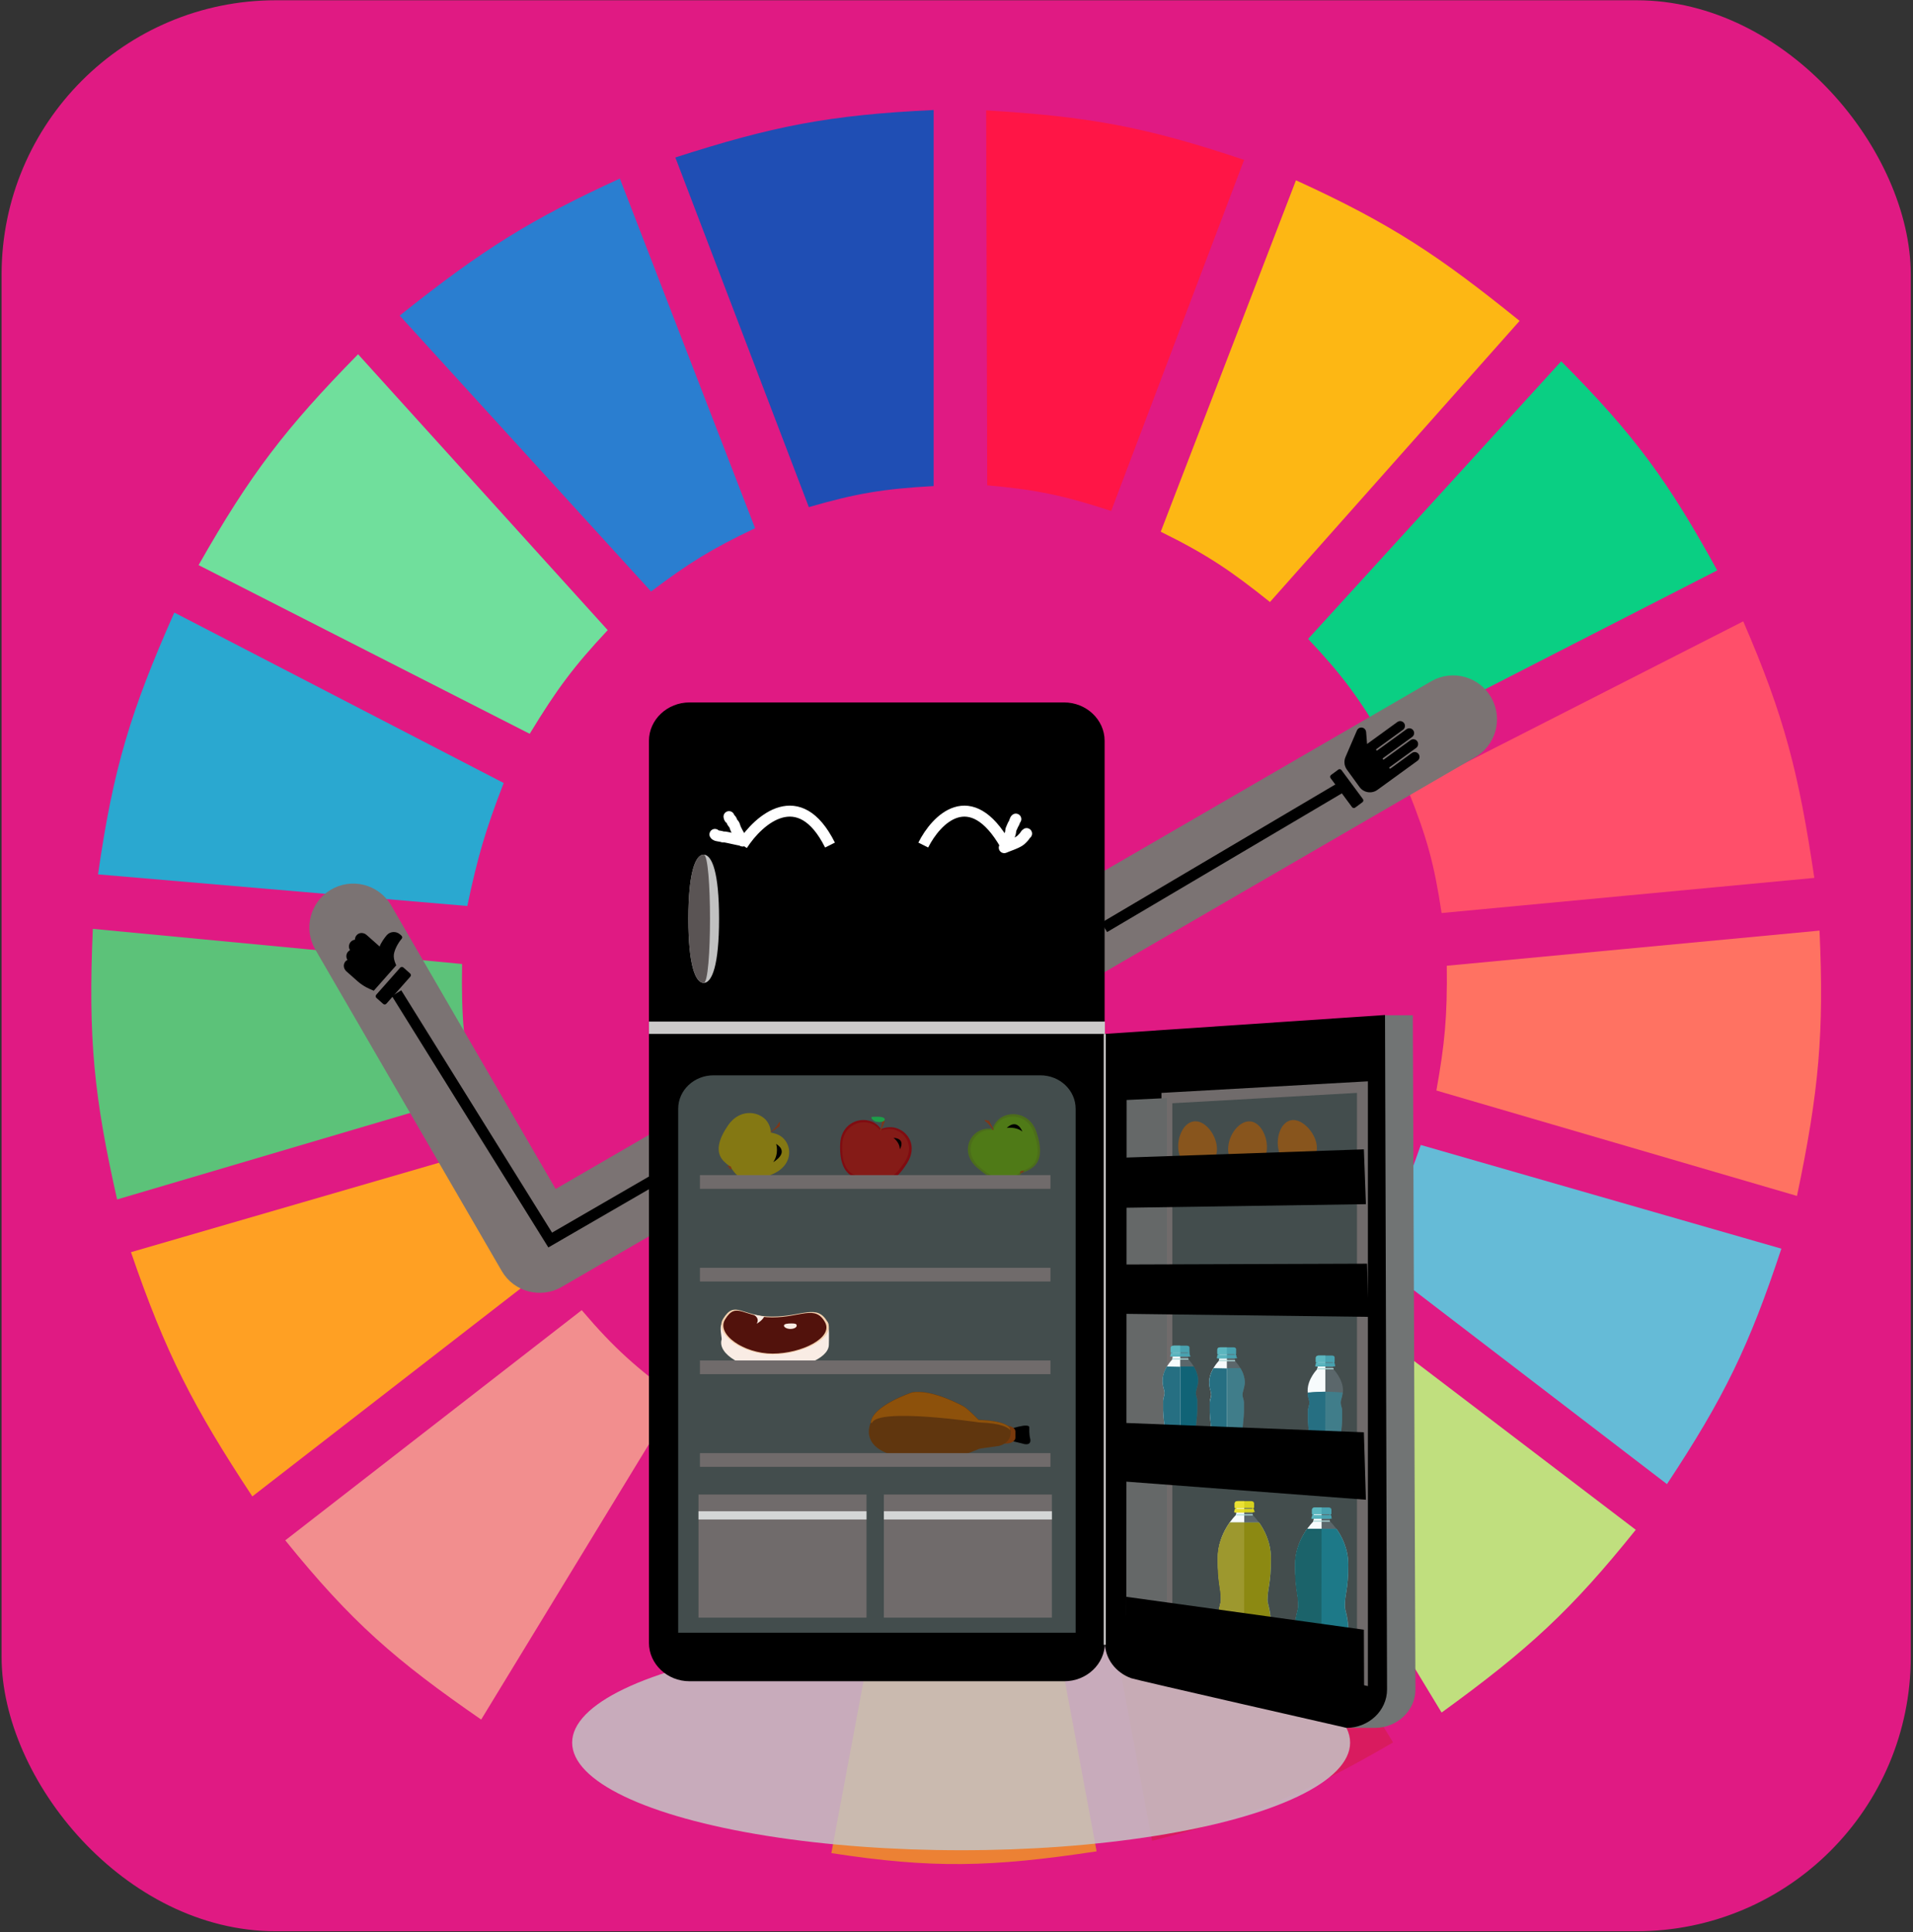 <svg width="687" height="694" viewBox="0 0 687 694" fill="none" xmlns="http://www.w3.org/2000/svg">
<rect x="0" y="0" width="687" height="694" fill="#333333" stroke="none"/>
<rect x="0.571" y="0.092" width="685.626" height="693.507" rx="98.51" fill="#E01A83"/>
<g clip-path="url(#clip0)">
<path d="M290.466 182.134L242.527 56.55C277.338 45.373 297.494 41.284 335.292 39.511V174.561C317.327 175.569 307.484 177.19 290.466 182.134Z" fill="#1F4EB4"/>
<path d="M354.523 174.299L354.155 39.642C390.606 41.849 410.867 45.351 446.784 57.423L399.05 183.509C381.921 177.925 372.158 175.864 354.523 174.299Z" fill="#FF1546"/>
<path d="M416.847 190.969L465.408 64.754C499.934 80.507 517.082 92.109 545.721 115.24L456.069 216.213C442.05 205.007 433.666 199.267 416.847 190.969Z" fill="#FDB714"/>
<path d="M469.769 229.465L560.665 129.755C587.33 156.496 599.235 173.138 616.697 204.853L497.162 266.067C487.93 250.572 482.057 242.461 469.769 229.465Z" fill="#0ACF83"/>
<path d="M505.879 284.369L626.037 223.154C640.926 257.545 646.01 277.883 651.563 315.291L517.708 327.913C515.083 310.452 512.491 300.927 505.879 284.369Z" fill="#FF4F6A"/>
<path d="M515.838 391.652C518.835 374.885 519.79 365.141 519.573 346.845L653.428 334.224C655.09 370.909 653.264 391.758 645.334 429.516L515.838 391.652Z" fill="#FF7262"/>
<path d="M491.557 450.973C500.334 436.557 504.466 427.888 510.234 411.215L639.731 448.449C628.144 483.472 619.152 501.989 598.64 533.013L491.557 450.973Z" fill="#65BBD7"/>
<path d="M587.435 549.421L479.729 467.381C467.895 480.876 460.784 487.752 447.354 498.935L517.706 615.053C548.861 592.474 564.307 578.237 587.435 549.421Z" fill="#C0DF7E"/>
<path d="M500.275 625.781L429.923 510.294C414.66 518.007 405.721 521.821 388.833 527.333L413.736 661.121C449.414 652.127 468.374 644.352 500.275 625.781Z" fill="#D91B5F"/>
<path d="M323.462 532.382C341.208 533.544 351.159 533.197 368.91 531.12L393.813 664.908C355.75 670.643 334.835 671.114 298.559 665.539L323.462 532.382Z" fill="#EC8134"/>
<path d="M190.229 628.305L259.958 512.187C275.767 520.456 285.357 523.975 303.539 528.595L278.636 662.383C240.992 653.341 221.407 646.193 190.229 628.305Z" fill="#E01A83"/>
<path d="M102.448 553.207L208.909 470.536C220.781 484.504 228.502 491.169 243.151 502.09L172.8 617.577C142.006 596.292 126.234 582.627 102.448 553.207Z" fill="#F28E8E"/>
<path d="M90.617 537.43C69.44 505.278 59.558 486.245 47.036 449.711L175.288 412.477C181.693 429.727 186.551 439.063 196.455 455.39L90.617 537.43Z" fill="#FFA023"/>
<path d="M42.055 430.779C33.816 394.256 31.584 373.07 33.339 333.593L165.948 346.214C165.609 365.765 166.653 375.928 170.306 392.914L42.055 430.779Z" fill="#5CC279"/>
<path d="M35.207 314.029L167.817 325.389C171.496 307.992 174.254 298.309 180.891 281.213L62.601 219.999C46.879 255.459 40.645 275.989 35.207 314.029Z" fill="#2AA8D0"/>
<path d="M71.317 202.96C89.853 170.326 102.481 153.819 128.595 127.231L218.246 226.31C206.115 239.276 199.996 247.448 190.23 263.543L71.317 202.96Z" fill="#70DF9C"/>
<path d="M233.811 212.426C247.261 202.288 255.354 197.213 271.166 189.707L222.605 64.123C191.005 78.637 173.655 89.263 143.537 113.347L233.811 212.426Z" fill="#2A7ED0"/>
<ellipse cx="345.162" cy="625.857" rx="139.691" ry="38.649" fill="#C4C4C4" fill-opacity="0.85"/>
</g>
<path d="M535.619 250.656C531.384 243.051 521.786 240.319 514.181 244.555C514.022 244.643 513.863 244.735 513.706 244.83L199.536 427.018L140.35 324.955C135.853 317.502 126.166 315.106 118.713 319.603C111.442 323.99 108.953 333.348 113.085 340.767L180.177 456.462C184.544 463.991 194.186 466.555 201.715 462.189L529.517 272.096C537.123 267.86 539.854 258.262 535.619 250.656Z" fill="#7B7373"/>
<path d="M396.795 590.028C396.795 597.61 390.241 603.813 382.231 603.813H247.618C239.608 603.813 233.054 597.61 233.054 590.028V266.062C233.054 258.48 239.608 252.276 247.618 252.276H382.127C390.137 252.276 396.691 258.48 396.691 266.062V590.028H396.795Z" fill="black"/>
<path d="M508.313 606.768C508.313 614.35 501.759 620.554 493.749 620.554H483.554C478.04 618.584 406.885 595.739 406.885 589.831L497.286 364.631H507.376L508.313 606.768Z" fill="#717474"/>
<path d="M498.119 606.768C498.119 614.351 491.565 620.554 483.555 620.554C483.555 620.554 407.822 603.322 406.261 602.731C400.748 600.762 396.795 595.74 396.795 589.832V371.327L497.391 364.533L498.119 606.768Z" fill="black"/>
<path d="M489.279 603.125L419.06 588.059V394.369L489.279 390.43V603.125Z" fill="#434D4D" stroke="#706B6B" stroke-width="3.921" stroke-miterlimit="10"/>
<path d="M404.495 580.183L419.059 588.06V394.37L404.599 395.06L404.495 580.183Z" fill="#656868"/>
<path d="M479.081 489.589C479.081 489.786 478.873 489.983 478.665 489.983H473.151C472.943 489.983 472.735 489.786 472.735 489.589V489.097C472.735 488.9 472.943 488.703 473.151 488.703H478.769C478.977 488.703 479.185 488.9 479.185 489.097V489.589H479.081Z" fill="#48A1AF"/>
<path d="M482.306 499.437C482.306 495.202 478.873 491.756 478.873 491.756C478.561 491.165 478.665 487.423 478.665 487.423H473.152C473.152 487.423 473.256 491.264 472.944 491.756C472.944 491.756 469.511 495.202 469.511 499.437C469.511 499.437 469.511 500.224 469.719 501.308C469.823 501.997 470.239 502.883 470.239 503.769C470.239 504.656 469.719 505.64 469.719 506.526C469.719 508.102 469.719 509.382 469.719 509.973C469.719 511.647 470.343 516.373 470.343 517.457C470.343 518.54 469.719 519.623 469.719 520.903C469.719 522.183 469.719 526.713 469.719 526.713C469.719 526.713 470.031 529.371 475.856 529.371C481.786 529.371 481.994 526.713 481.994 526.713C481.994 526.713 481.994 522.282 481.994 520.903C481.994 519.524 481.37 518.54 481.37 517.457C481.37 516.373 481.994 511.647 481.994 509.973C481.994 509.382 481.994 508.102 481.994 506.526C481.994 505.64 481.474 504.754 481.474 503.769C481.474 502.883 481.89 501.997 481.994 501.308C482.306 500.224 482.306 499.437 482.306 499.437Z" fill="#5B676B"/>
<path d="M475.961 487.423H473.256C473.256 487.423 473.36 491.264 473.048 491.756C473.048 491.756 469.615 495.202 469.615 499.437C469.615 499.437 469.615 500.224 469.823 501.308C469.927 501.997 470.343 502.883 470.343 503.769C470.343 504.656 469.823 505.64 469.823 506.526V509.973C469.823 511.647 470.447 516.373 470.447 517.457C470.447 518.54 469.823 519.623 469.823 520.903C469.823 522.183 469.823 526.713 469.823 526.713C469.823 526.713 470.135 529.371 475.961 529.371V487.423Z" fill="#F7FBFC"/>
<path d="M469.615 500.125C469.615 500.42 469.719 500.814 469.719 501.306C469.823 501.996 470.239 502.882 470.239 503.768C470.239 504.654 469.719 505.639 469.719 506.525C469.719 508.101 469.719 509.381 469.719 509.972C469.719 511.646 470.343 516.372 470.343 517.455C470.343 518.539 469.719 519.622 469.719 520.902C469.719 522.182 469.719 526.712 469.719 526.712C469.719 526.712 472.008 525.136 475.857 525.136C479.706 525.136 481.995 526.712 481.995 526.712C481.995 526.712 481.995 522.28 481.995 520.902C481.995 519.523 481.37 518.539 481.37 517.455C481.37 516.372 481.995 511.646 481.995 509.972C481.995 509.381 481.995 508.101 481.995 506.525C481.995 505.639 481.474 504.753 481.474 503.768C481.474 502.882 481.891 501.996 481.995 501.306C482.099 500.814 482.099 500.42 482.203 500.125C482.203 500.125 478.978 499.829 475.753 499.829C472.736 499.829 469.615 500.125 469.615 500.125Z" fill="#407D8A"/>
<path d="M479.394 490.378C479.394 490.575 479.186 490.772 478.978 490.772H472.944C472.736 490.772 472.528 490.575 472.528 490.378V489.886C472.528 489.689 472.736 489.492 472.944 489.492H478.978C479.186 489.492 479.394 489.689 479.394 489.886V490.378Z" fill="#48A1AF"/>
<path d="M475.961 490.674H472.944C472.736 490.674 472.528 490.477 472.528 490.28V489.787C472.528 489.59 472.736 489.394 472.944 489.394H475.961V490.674Z" fill="#5CB6BF"/>
<path d="M478.977 491.756C478.977 491.657 478.873 491.559 478.873 491.362H473.152C473.152 491.559 473.048 491.657 473.048 491.756H478.977Z" fill="#ABD6D6"/>
<path d="M475.96 491.362H473.047C473.047 491.559 472.943 491.657 472.943 491.756H475.96V491.362Z" fill="#BFE2E1"/>
<path d="M479.498 490.574C479.498 490.672 479.498 490.672 479.394 490.672H472.424C472.32 490.672 472.32 490.672 472.32 490.574V490.377C472.32 490.279 472.32 490.279 472.424 490.279H479.394C479.498 490.279 479.498 490.279 479.498 490.377V490.574Z" fill="#48A1AF"/>
<path d="M475.961 490.377H472.528C472.424 490.377 472.424 490.377 472.424 490.475V490.672C472.424 490.771 472.424 490.771 472.528 490.771H475.961V490.377Z" fill="#5CB6BF"/>
<path d="M478.252 486.833H473.675C472.426 486.833 472.53 487.719 472.53 487.719C472.53 487.719 472.53 488.9 472.53 489.097C472.53 489.196 472.53 489.294 472.739 489.294C472.947 489.294 478.98 489.294 479.084 489.294C479.292 489.294 479.292 489.196 479.292 489.097C479.292 488.999 479.292 487.719 479.292 487.719C479.292 487.719 479.5 486.833 478.252 486.833Z" fill="#48A1AF"/>
<path d="M475.963 486.833H473.675C472.426 486.833 472.53 487.719 472.53 487.719C472.53 487.719 472.53 488.9 472.53 489.097C472.53 489.196 472.53 489.294 472.739 489.294C472.843 489.294 474.403 489.294 475.963 489.294V486.833Z" fill="#5CB6BF"/>
<path d="M475.961 499.829C472.84 499.829 469.615 500.223 469.615 500.223C469.615 500.519 469.719 500.913 469.719 501.405C469.823 502.094 470.239 502.98 470.239 503.867C470.239 504.753 469.719 505.738 469.719 506.624V510.07C469.719 511.744 470.343 516.471 470.343 517.554C470.343 518.637 469.719 519.72 469.719 521C469.719 522.28 469.719 526.81 469.719 526.81C469.719 526.81 470.031 529.469 475.857 529.469L475.961 499.829Z" fill="#266F82"/>
<path d="M443.815 486.734C443.815 486.931 443.607 487.128 443.399 487.128H437.781C437.573 487.128 437.365 486.931 437.365 486.734V486.242C437.365 486.045 437.573 485.848 437.781 485.848H443.399C443.607 485.848 443.815 486.045 443.815 486.242V486.734Z" fill="#48A1AF"/>
<path d="M447.04 496.581C447.04 492.347 443.607 488.901 443.607 488.901C443.295 488.31 443.399 484.568 443.399 484.568H437.885C437.885 484.568 437.989 488.408 437.677 488.901C437.677 488.901 434.244 492.347 434.244 496.581C434.244 496.581 434.244 497.369 434.452 498.452C434.556 499.142 434.972 500.028 434.972 500.914C434.972 501.8 434.452 502.785 434.452 503.671C434.452 505.247 434.452 506.527 434.452 507.118C434.452 508.792 435.076 513.518 435.076 514.601C435.076 515.685 434.452 516.768 434.452 518.048C434.452 519.328 434.452 523.858 434.452 523.858C434.452 523.858 434.764 526.516 440.59 526.516C446.519 526.516 446.728 523.858 446.728 523.858C446.728 523.858 446.728 519.426 446.728 518.048C446.728 516.669 446.103 515.685 446.103 514.601C446.103 513.518 446.728 508.792 446.728 507.118C446.728 506.527 446.728 505.247 446.728 503.671C446.728 502.785 446.207 501.899 446.207 500.914C446.207 500.028 446.624 499.142 446.728 498.452C447.04 497.271 447.04 496.581 447.04 496.581Z" fill="#5B676B"/>
<path d="M447.04 496.581C447.04 494.611 446.311 492.74 445.479 491.362H435.805C434.972 492.74 434.244 494.513 434.244 496.581C434.244 496.581 434.244 497.368 434.452 498.452C434.556 499.141 434.972 500.027 434.972 500.913C434.972 501.8 434.452 502.784 434.452 503.671C434.452 505.246 434.452 506.526 434.452 507.117C434.452 508.791 435.076 513.518 435.076 514.601C435.076 515.684 434.452 516.767 434.452 518.047C434.452 519.327 434.452 523.857 434.452 523.857C434.452 523.857 434.764 526.516 440.59 526.516C446.519 526.516 446.728 523.857 446.728 523.857C446.728 523.857 446.728 519.426 446.728 518.047C446.728 516.669 446.103 515.684 446.103 514.601C446.103 513.518 446.728 508.791 446.728 507.117C446.728 506.526 446.728 505.246 446.728 503.671C446.728 502.784 446.207 501.898 446.207 500.913C446.207 500.027 446.624 499.141 446.728 498.452C447.04 497.27 447.04 496.581 447.04 496.581Z" fill="#407D8A"/>
<path d="M440.59 484.47H437.885C437.885 484.47 437.989 488.31 437.677 488.803C437.677 488.803 434.244 492.249 434.244 496.483C434.244 496.483 434.244 497.271 434.452 498.354C434.556 499.044 434.972 499.93 434.972 500.816C434.972 501.702 434.452 502.687 434.452 503.573V507.02C434.452 508.694 435.076 513.42 435.076 514.503C435.076 515.586 434.452 516.67 434.452 517.95C434.452 519.23 434.452 523.759 434.452 523.759C434.452 523.759 434.764 526.418 440.59 526.418V484.47Z" fill="#F7FBFC"/>
<path d="M444.023 487.423C444.023 487.62 443.815 487.816 443.607 487.816H437.573C437.365 487.816 437.157 487.62 437.157 487.423V486.93C437.157 486.733 437.365 486.536 437.573 486.536H443.607C443.815 486.536 444.023 486.733 444.023 486.93V487.423Z" fill="#48A1AF"/>
<path d="M440.59 487.816H437.573C437.365 487.816 437.157 487.62 437.157 487.423V486.93C437.157 486.733 437.365 486.536 437.573 486.536H440.59V487.816Z" fill="#5CB6BF"/>
<path d="M443.61 488.9C443.61 488.802 443.506 488.704 443.506 488.507H437.785C437.785 488.704 437.681 488.802 437.681 488.9H443.61Z" fill="#ABD6D6"/>
<path d="M440.593 488.408H437.785C437.785 488.605 437.681 488.704 437.681 488.802H440.697V488.408H440.593Z" fill="#BFE2E1"/>
<path d="M444.231 487.719C444.231 487.817 444.231 487.817 444.127 487.817H437.157C437.053 487.817 437.053 487.817 437.053 487.719V487.522C437.053 487.423 437.053 487.423 437.157 487.423H444.127C444.231 487.423 444.231 487.423 444.231 487.522V487.719Z" fill="#48A1AF"/>
<path d="M440.59 487.423H437.157C437.053 487.423 437.053 487.423 437.053 487.522V487.719C437.053 487.817 437.053 487.817 437.157 487.817H440.59V487.423Z" fill="#5CB6BF"/>
<path d="M442.881 483.879H438.304C437.055 483.879 437.159 484.766 437.159 484.766C437.159 484.766 437.159 485.947 437.159 486.144C437.159 486.243 437.159 486.341 437.367 486.341C437.575 486.341 443.609 486.341 443.713 486.341C443.921 486.341 443.921 486.243 443.921 486.144C443.921 486.046 443.921 484.766 443.921 484.766C443.921 484.766 444.129 483.879 442.881 483.879Z" fill="#48A1AF"/>
<path d="M440.592 483.879H438.304C437.055 483.879 437.159 484.766 437.159 484.766C437.159 484.766 437.159 485.947 437.159 486.144C437.159 486.243 437.159 486.341 437.367 486.341C437.471 486.341 439.032 486.341 440.592 486.341V483.879Z" fill="#5CB6BF"/>
<path d="M435.805 491.362C434.972 492.74 434.244 494.513 434.244 496.581C434.244 496.581 434.244 497.368 434.452 498.452C434.556 499.141 434.972 500.027 434.972 500.913C434.972 501.8 434.452 502.784 434.452 503.671V507.117C434.452 508.791 435.076 513.518 435.076 514.601C435.076 515.684 434.452 516.767 434.452 518.047C434.452 519.327 434.452 523.857 434.452 523.857C434.452 523.857 434.764 526.516 440.59 526.516V491.46L435.805 491.362Z" fill="#266F82"/>
<path d="M427.067 486.143C427.067 486.34 426.859 486.537 426.651 486.537H421.138C420.93 486.537 420.722 486.34 420.722 486.143V485.651C420.722 485.454 420.93 485.257 421.138 485.257H426.755C426.963 485.257 427.171 485.454 427.171 485.651V486.143H427.067Z" fill="#48A1AF"/>
<path d="M430.293 495.991C430.293 491.756 426.86 488.31 426.86 488.31C426.548 487.719 426.652 483.977 426.652 483.977H421.138C421.138 483.977 421.242 487.818 420.93 488.31C420.93 488.31 417.497 491.756 417.497 495.991C417.497 495.991 417.497 496.778 417.705 497.862C417.809 498.551 418.225 499.437 418.225 500.323C418.225 501.21 417.705 502.194 417.705 503.08C417.705 504.656 417.705 505.936 417.705 506.527C417.705 508.201 418.329 512.927 418.329 514.011C418.329 515.094 417.705 516.177 417.705 517.457C417.705 518.737 417.705 523.267 417.705 523.267C417.705 523.267 418.017 525.925 423.843 525.925C429.772 525.925 429.981 523.267 429.981 523.267C429.981 523.267 429.981 518.836 429.981 517.457C429.981 516.078 429.356 515.094 429.356 514.011C429.356 512.927 429.981 508.201 429.981 506.527C429.981 505.936 429.981 504.656 429.981 503.08C429.981 502.194 429.46 501.308 429.46 500.323C429.46 499.437 429.876 498.551 429.981 497.862C430.293 496.778 430.293 495.991 430.293 495.991Z" fill="#5B676B"/>
<path d="M430.293 495.99C430.293 494.021 429.564 492.15 428.732 490.771H419.057C418.225 492.15 417.497 493.922 417.497 495.99C417.497 495.99 417.497 496.778 417.705 497.861C417.809 498.55 418.225 499.436 418.225 500.323C418.225 501.209 417.705 502.193 417.705 503.08C417.705 504.655 417.705 505.935 417.705 506.526C417.705 508.2 418.329 512.927 418.329 514.01C418.329 515.093 417.705 516.176 417.705 517.456C417.705 518.736 417.705 523.266 417.705 523.266C417.705 523.266 418.017 525.925 423.843 525.925C429.772 525.925 429.981 523.266 429.981 523.266C429.981 523.266 429.981 518.835 429.981 517.456C429.981 516.078 429.356 515.093 429.356 514.01C429.356 512.927 429.981 508.2 429.981 506.526C429.981 505.935 429.981 504.655 429.981 503.08C429.981 502.193 429.46 501.307 429.46 500.323C429.46 499.436 429.876 498.55 429.981 497.861C430.293 496.778 430.293 495.99 430.293 495.99Z" fill="#106376"/>
<path d="M423.947 483.977H421.138C421.138 483.977 421.242 487.818 420.93 488.31C420.93 488.31 417.497 491.756 417.497 495.991C417.497 495.991 417.497 496.778 417.705 497.862C417.809 498.551 418.225 499.437 418.225 500.323C418.225 501.21 417.705 502.194 417.705 503.08V506.527C417.705 508.201 418.329 512.927 418.329 514.011C418.329 515.094 417.705 516.177 417.705 517.457C417.705 518.737 417.705 523.267 417.705 523.267C417.705 523.267 418.017 525.925 423.843 525.925V483.977H423.947Z" fill="#F7FBFC"/>
<path d="M427.276 486.832C427.276 487.029 427.068 487.226 426.86 487.226H420.826C420.618 487.226 420.41 487.029 420.41 486.832V486.34C420.41 486.143 420.618 485.946 420.826 485.946H426.86C427.068 485.946 427.276 486.143 427.276 486.34V486.832Z" fill="#48A1AF"/>
<path d="M423.843 487.226H420.826C420.618 487.226 420.41 487.029 420.41 486.832V486.34C420.41 486.143 420.618 485.946 420.826 485.946H423.843V487.226Z" fill="#5CB6BF"/>
<path d="M426.859 488.31C426.859 488.211 426.755 488.113 426.755 487.916H421.034C421.034 488.113 420.93 488.211 420.93 488.31H426.859Z" fill="#ABD6D6"/>
<path d="M423.947 487.916H421.034C421.034 488.113 420.93 488.211 420.93 488.31H423.947V487.916Z" fill="#BFE2E1"/>
<path d="M427.485 487.128C427.485 487.226 427.485 487.226 427.381 487.226H420.411C420.307 487.226 420.307 487.226 420.307 487.128V486.931C420.307 486.833 420.307 486.833 420.411 486.833H427.381C427.485 486.833 427.485 486.833 427.485 486.931V487.128Z" fill="#48A1AF"/>
<path d="M423.844 486.833H420.411C420.307 486.833 420.307 486.833 420.307 486.931V487.128C420.307 487.226 420.307 487.226 420.411 487.226H423.844V486.833Z" fill="#5CB6BF"/>
<path d="M426.13 483.287H421.553C420.304 483.287 420.408 484.173 420.408 484.173C420.408 484.173 420.408 485.354 420.408 485.551C420.408 485.65 420.408 485.748 420.616 485.748C420.825 485.748 426.858 485.748 426.962 485.748C427.17 485.748 427.17 485.65 427.17 485.551C427.17 485.453 427.17 484.173 427.17 484.173C427.17 484.173 427.378 483.287 426.13 483.287Z" fill="#48A1AF"/>
<path d="M423.841 483.287H421.553C420.304 483.287 420.408 484.173 420.408 484.173C420.408 484.173 420.408 485.354 420.408 485.551C420.408 485.65 420.408 485.748 420.616 485.748C420.72 485.748 422.281 485.748 423.841 485.748V483.287Z" fill="#5CB6BF"/>
<path d="M419.058 490.771C418.225 492.15 417.497 493.922 417.497 495.99C417.497 495.99 417.497 496.778 417.705 497.861C417.809 498.55 418.225 499.436 418.225 500.323C418.225 501.209 417.705 502.193 417.705 503.08V506.526C417.705 508.2 418.329 512.927 418.329 514.01C418.329 515.093 417.705 516.176 417.705 517.456C417.705 518.736 417.705 523.266 417.705 523.266C417.705 523.266 418.017 525.925 423.843 525.925V490.869L419.058 490.771Z" fill="#266F82"/>
<path d="M490.526 538.627L404.494 532.128V511.056L489.798 514.404L490.526 538.627Z" fill="black"/>
<path d="M491.566 472.949L404.494 471.865V454.141L490.942 453.845L491.566 472.949Z" fill="black"/>
<path d="M436.949 411.406C437.573 415.837 434.973 418.988 431.123 419.481C427.274 419.973 423.841 417.708 423.217 413.179C422.593 408.747 424.882 403.233 428.731 402.741C432.58 402.248 436.325 406.975 436.949 411.406Z" fill="#88551D"/>
<path d="M454.945 412.981C454.529 417.51 451.096 419.873 447.247 419.578C443.398 419.184 440.589 416.23 441.109 411.7C441.525 407.171 445.166 402.444 449.015 402.74C452.864 403.134 455.361 408.549 454.945 412.981Z" fill="#88551D"/>
<path d="M472.631 410.126C473.776 414.458 471.383 417.905 467.742 418.692C463.997 419.579 460.252 417.609 459.212 413.178C458.067 408.845 459.836 403.134 463.581 402.346C467.118 401.559 471.487 405.793 472.631 410.126Z" fill="#88551D"/>
<path d="M490.527 432.477L404.495 433.757V415.737L489.799 412.783L490.527 432.477Z" fill="black"/>
<path d="M477.835 544.339C477.835 544.536 477.627 544.733 477.419 544.733H471.697C471.489 544.733 471.281 544.536 471.281 544.339V543.847C471.281 543.65 471.489 543.453 471.697 543.453H477.419C477.627 543.453 477.835 543.65 477.835 543.847V544.339Z" fill="#48A1AF"/>
<path d="M484.177 561.867C484.177 552.414 477.727 546.506 477.727 546.506C477.415 545.915 477.519 542.075 477.519 542.075H471.901C471.901 542.075 472.006 546.014 471.693 546.506C471.693 546.506 465.244 552.611 465.244 561.867C465.244 571.124 466.388 572.305 466.388 576.736C466.388 578.41 465.14 580.281 465.14 585.992C465.14 588.06 465.14 602.732 465.14 602.732C465.14 602.732 465.972 606.868 474.71 606.868C483.449 606.868 484.281 602.732 484.281 602.732C484.281 602.732 484.281 588.06 484.281 585.992C484.281 580.478 483.033 578.41 483.033 576.736C482.929 572.207 484.177 571.32 484.177 561.867Z" fill="#5B676B"/>
<path d="M474.611 542.075H471.802C471.802 542.075 471.906 546.014 471.594 546.506C471.594 546.506 465.144 552.611 465.144 561.867C465.144 571.124 466.288 572.305 466.288 576.736C466.288 578.41 465.04 580.281 465.04 585.992C465.04 588.06 465.04 602.732 465.04 602.732C465.04 602.732 465.872 606.868 474.611 606.868V542.075Z" fill="#F7FBFC"/>
<path d="M478.148 545.028C478.148 545.224 477.94 545.421 477.732 545.421H471.594C471.386 545.421 471.178 545.224 471.178 545.028V544.535C471.178 544.338 471.386 544.141 471.594 544.141H477.732C477.94 544.141 478.148 544.338 478.148 544.535V545.028Z" fill="#48A1AF"/>
<path d="M474.611 545.421H471.594C471.386 545.421 471.178 545.224 471.178 545.028V544.535C471.178 544.338 471.386 544.141 471.594 544.141H474.611V545.421Z" fill="#5CB6BF"/>
<path d="M477.626 546.505C477.626 546.407 477.522 546.309 477.522 546.112H471.697C471.697 546.309 471.593 546.407 471.593 546.505H477.626Z" fill="#ABD6D6"/>
<path d="M474.61 546.112H471.697C471.697 546.309 471.593 546.407 471.593 546.505H474.61V546.112Z" fill="#BFE2E1"/>
<path d="M478.252 545.324C478.252 545.422 478.148 545.422 478.148 545.422H471.074C470.97 545.422 470.97 545.324 470.97 545.324V545.127C470.97 545.028 471.074 545.028 471.074 545.028H478.148C478.252 545.028 478.252 545.127 478.252 545.127V545.324Z" fill="#48A1AF"/>
<path d="M474.611 545.028H471.074C470.97 545.028 470.97 545.127 470.97 545.127V545.324C470.97 545.422 471.074 545.422 471.074 545.422H474.611V545.028Z" fill="#5CB6BF"/>
<path d="M477.002 541.384H472.32C471.072 541.384 471.176 542.27 471.176 542.27C471.176 542.27 471.176 543.551 471.176 543.649C471.176 543.748 471.176 543.846 471.384 543.846C471.488 543.846 477.73 543.846 477.938 543.846C478.146 543.846 478.146 543.748 478.146 543.649C478.146 543.551 478.146 542.27 478.146 542.27C478.146 542.27 478.25 541.384 477.002 541.384Z" fill="#48A1AF"/>
<path d="M474.609 541.384H472.32C471.072 541.384 471.176 542.27 471.176 542.27C471.176 542.27 471.176 543.551 471.176 543.649C471.176 543.748 471.176 543.846 471.384 543.846C471.488 543.846 473.048 543.846 474.609 543.846V541.384Z" fill="#5CB6BF"/>
<path d="M484.181 561.866C484.181 556.155 481.789 551.625 479.916 549.065H469.513C467.641 551.724 465.144 556.155 465.144 561.964C465.144 571.319 466.288 572.402 466.288 576.833C466.288 578.507 465.04 580.378 465.04 586.09C465.04 588.157 465.04 602.829 465.04 602.829C465.04 602.829 465.872 606.965 474.611 606.965C483.349 606.965 484.181 602.829 484.181 602.829C484.181 602.829 484.181 588.157 484.181 586.09C484.181 580.575 482.933 578.507 482.933 576.833C482.933 572.205 484.181 571.319 484.181 561.866Z" fill="#90C7D3"/>
<path d="M484.181 561.866C484.181 556.155 481.789 551.625 479.916 549.065H469.513C467.641 551.724 465.144 556.155 465.144 561.964C465.144 571.319 466.288 572.402 466.288 576.833C466.288 578.507 465.04 580.378 465.04 586.09C465.04 588.157 465.04 602.829 465.04 602.829C465.04 602.829 469.721 600.959 474.611 600.959C479.5 600.959 484.181 602.829 484.181 602.829C484.181 602.829 484.181 588.157 484.181 586.09C484.181 580.575 482.933 578.507 482.933 576.833C482.933 572.205 484.181 571.319 484.181 561.866Z" fill="#1D7988"/>
<path d="M474.61 549.065H469.409C467.536 551.724 465.04 556.155 465.04 561.964C465.04 571.319 466.184 572.402 466.184 576.833C466.184 578.507 464.936 580.378 464.936 586.09C464.936 588.157 464.936 602.829 464.936 602.829C464.936 602.829 465.768 606.965 474.506 606.965L474.61 549.065Z" fill="#1B636A"/>
<path d="M450.16 541.976C450.16 542.173 449.952 542.37 449.744 542.37H444.023C443.814 542.37 443.606 542.173 443.606 541.976V541.484C443.606 541.287 443.814 541.09 444.023 541.09H449.744C449.952 541.09 450.16 541.287 450.16 541.484V541.976Z" fill="#C6BD20"/>
<path d="M456.402 559.601C456.402 550.148 449.953 544.239 449.953 544.239C449.641 543.649 449.745 539.808 449.745 539.808H444.127C444.127 539.808 444.231 543.747 443.919 544.239C443.919 544.239 437.469 550.345 437.469 559.601C437.469 568.857 438.614 570.039 438.614 574.47C438.614 576.144 437.365 578.015 437.365 583.726C437.365 585.794 437.365 600.466 437.365 600.466C437.365 600.466 438.197 604.601 446.936 604.601C455.674 604.601 456.506 600.466 456.506 600.466C456.506 600.466 456.506 585.794 456.506 583.726C456.506 578.212 455.258 576.144 455.258 574.47C455.258 569.94 456.402 569.054 456.402 559.601Z" fill="#5B676B"/>
<path d="M446.835 539.71H444.026C444.026 539.71 444.131 543.649 443.818 544.141C443.818 544.141 437.369 550.246 437.369 559.503C437.369 568.759 438.513 569.94 438.513 574.372C438.513 576.046 437.265 577.917 437.265 583.628C437.265 585.696 437.265 600.368 437.265 600.368C437.265 600.368 438.097 604.503 446.835 604.503V539.71Z" fill="#F7FBFC"/>
<path d="M450.372 542.763C450.372 542.96 450.164 543.157 449.956 543.157H443.818C443.61 543.157 443.402 542.96 443.402 542.763V542.271C443.402 542.074 443.61 541.877 443.818 541.877H449.956C450.164 541.877 450.372 542.074 450.372 542.271V542.763Z" fill="#D6D11E"/>
<path d="M446.835 543.157H443.818C443.61 543.157 443.402 542.96 443.402 542.763V542.271C443.402 542.074 443.61 541.877 443.818 541.877H446.835V543.157Z" fill="#EAE134"/>
<path d="M449.956 544.239C449.956 544.14 449.852 544.042 449.852 543.845H444.026C444.026 544.042 443.922 544.14 443.922 544.239H449.956Z" fill="#ABD6D6"/>
<path d="M446.831 543.747H443.918C443.918 543.944 443.814 544.042 443.814 544.141H446.831V543.747Z" fill="#BFE2E1"/>
<path d="M450.577 542.959C450.577 543.057 450.473 543.057 450.473 543.057H443.399C443.295 543.057 443.295 542.959 443.295 542.959V542.762C443.295 542.664 443.399 542.664 443.399 542.664H450.473C450.577 542.664 450.577 542.762 450.577 542.762V542.959Z" fill="#D6D11E"/>
<path d="M446.835 542.764H443.298C443.194 542.764 443.194 542.862 443.194 542.862V543.059C443.194 543.158 443.298 543.158 443.298 543.158H446.835V542.764Z" fill="#EAE134"/>
<path d="M449.226 539.12H444.545C443.297 539.12 443.401 540.006 443.401 540.006C443.401 540.006 443.401 541.286 443.401 541.384C443.401 541.483 443.401 541.581 443.609 541.581C443.713 541.581 449.954 541.581 450.162 541.581C450.37 541.581 450.37 541.483 450.37 541.384C450.37 541.286 450.37 540.006 450.37 540.006C450.37 540.006 450.474 539.12 449.226 539.12Z" fill="#D6D11E"/>
<path d="M446.833 539.12H444.545C443.297 539.12 443.401 540.006 443.401 540.006C443.401 540.006 443.401 541.286 443.401 541.384C443.401 541.483 443.401 541.581 443.609 541.581C443.713 541.581 445.273 541.581 446.833 541.581V539.12Z" fill="#EAE134"/>
<path d="M456.406 559.601C456.406 553.89 454.013 549.361 452.141 546.8H441.738C439.865 549.459 437.369 553.89 437.369 559.7C437.369 569.054 438.513 570.138 438.513 574.569C438.513 576.243 437.265 578.114 437.265 583.825C437.265 585.893 437.265 600.565 437.265 600.565C437.265 600.565 438.097 604.701 446.835 604.701C455.574 604.701 456.406 600.565 456.406 600.565C456.406 600.565 456.406 585.893 456.406 583.825C456.406 578.311 455.158 576.243 455.158 574.569C455.262 569.941 456.406 569.054 456.406 559.601Z" fill="#90C7D3"/>
<path d="M456.406 559.601C456.406 553.89 454.013 549.361 452.141 546.8H441.738C439.865 549.459 437.369 553.89 437.369 559.7C437.369 569.054 438.513 570.138 438.513 574.569C438.513 576.243 437.265 578.114 437.265 583.825C437.265 585.893 437.265 600.565 437.265 600.565C437.265 600.565 441.946 598.694 446.835 598.694C451.725 598.694 456.406 600.565 456.406 600.565C456.406 600.565 456.406 585.893 456.406 583.825C456.406 578.311 455.158 576.243 455.158 574.569C455.262 569.941 456.406 569.054 456.406 559.601Z" fill="#8C8912"/>
<path d="M446.832 546.8H441.63C439.758 549.459 437.261 553.89 437.261 559.7C437.261 569.054 438.406 570.138 438.406 574.569C438.406 576.243 437.157 578.114 437.157 583.825C437.157 585.893 437.157 600.565 437.157 600.565C437.157 600.565 437.989 604.701 446.728 604.701L446.832 546.8Z" fill="#9D982E"/>
<path d="M489.903 614.154L404.495 596.824V573.486L489.799 585.303L489.903 614.154Z" fill="black"/>
<path d="M386.286 586.384H243.559V398.208C243.559 391.512 249.28 386.195 256.25 386.195H373.594C380.668 386.195 386.286 391.611 386.286 398.208V586.384Z" fill="#434D4D"/>
<path d="M396.795 366.896H233.054V371.327H396.795V366.896Z" fill="#CCCACA"/>
<path d="M397.107 371.326H396.379V590.717H397.107V371.326Z" fill="#CCCACA"/>
<path d="M258.23 329.97C258.23 346.513 255.733 353.012 252.717 353.012C249.7 353.012 247.203 346.513 247.203 329.97C247.203 313.427 249.7 306.928 252.717 306.928C255.733 307.026 258.23 313.427 258.23 329.97Z" fill="#C1C1C1"/>
<path d="M252.717 353.012C249.7 353.012 247.203 346.513 247.203 329.97C247.203 313.427 249.7 306.928 252.717 306.928C255.733 307.026 255.733 353.012 252.717 353.012Z" fill="#5A5454"/>
<path d="M359.659 401.262C358.202 402.149 357.058 403.626 356.434 405.398C354.561 405.201 352.689 405.497 351.233 406.383C347.279 408.746 345.615 414.851 351.024 419.479C355.914 423.714 360.491 425.683 364.444 423.32C365.589 422.63 366.837 421.646 367.045 421.055C367.773 421.055 369.125 420.464 370.166 419.775C374.119 417.412 374.223 412.587 372.246 406.678C370.166 400.081 363.612 398.899 359.659 401.262Z" fill="#4C6D1B"/>
<path d="M357.164 406.973C357.164 406.973 355.915 404.216 354.147 402.936C352.378 401.656 355.187 402.542 355.187 402.542L357.476 406.776L357.164 406.973Z" fill="#7D3719"/>
<path d="M366.215 420.759L366.527 421.645L366.839 421.054L367.463 421.251L367.359 420.759L367.983 420.562L366.839 420.069L366.215 420.759Z" fill="#7D3719"/>
<path d="M359.761 402.05C358.305 402.936 357.369 404.314 356.744 405.89C354.976 405.693 353.311 405.988 351.959 406.875C348.214 409.139 346.758 414.752 351.751 419.085C356.224 423.024 360.593 424.895 364.234 422.63C365.275 422.039 366.419 421.054 366.627 420.562C367.355 420.562 368.604 419.971 369.54 419.38C373.285 417.115 373.285 412.684 371.412 407.17C369.54 400.966 363.506 399.883 359.761 402.05Z" fill="#4F7A17"/>
<path d="M361.531 405.103C361.531 405.103 364.756 404.512 367.149 406.383C367.149 406.383 365.38 401.459 361.531 405.103Z" fill="black"/>
<path d="M321.687 405.101C320.022 404.609 318.15 404.806 316.381 405.495C315.341 404.018 313.885 402.935 312.22 402.541C307.747 401.261 301.922 404.116 301.713 411.009C301.505 417.213 303.066 421.743 307.539 423.023C308.787 423.417 310.452 423.613 311.076 423.416C311.596 423.909 312.949 424.5 314.197 424.795C318.67 426.075 322.519 423.023 325.848 417.607C329.489 411.699 326.264 406.381 321.687 405.101Z" fill="#800C11"/>
<path d="M315.547 407.073C315.547 407.073 316.899 404.414 316.795 402.346C316.691 400.278 317.731 402.838 317.731 402.838L315.859 407.27L315.547 407.073Z" fill="#7D3719"/>
<path d="M310.657 422.434L310.137 423.222L310.865 423.123L311.073 423.616L311.489 423.32L311.905 423.616L311.593 422.434H310.657Z" fill="#7D3719"/>
<path d="M321.166 405.693C319.606 405.3 317.837 405.398 316.173 406.087C315.133 404.709 313.78 403.724 312.22 403.33C308.059 402.149 302.649 404.807 302.441 411.208C302.233 417.017 303.689 421.153 307.851 422.335C308.995 422.63 310.555 422.827 311.076 422.63C311.492 423.123 312.844 423.615 313.988 423.91C318.149 425.092 321.686 422.236 324.911 417.313C328.448 411.799 325.327 406.875 321.166 405.693Z" fill="#851B17"/>
<path d="M320.854 408.648C320.854 408.648 323.143 410.224 323.143 412.784C323.143 412.784 325.536 408.944 320.854 408.648Z" fill="black"/>
<path d="M312.946 401.163C312.842 401.754 313.779 402.837 315.131 402.935C316.483 403.132 317.628 402.738 317.732 402.148C317.94 400.572 312.946 401.163 312.946 401.163Z" fill="#1D9E49"/>
<path d="M275.602 407.269C275.602 407.269 278.41 405.595 279.451 403.625C280.491 401.754 279.971 404.512 279.971 404.512L275.706 407.466L275.602 407.269Z" fill="#7D3719"/>
<path d="M262.081 418.493L261.145 418.887L261.873 419.183L261.769 419.774L262.289 419.675L262.601 420.167L263.017 418.986L262.081 418.493Z" fill="#7D3719"/>
<path d="M281.532 409.041C280.387 407.761 278.723 407.072 276.85 406.777C276.746 405.004 276.122 403.429 274.978 402.148C271.857 398.899 265.511 398.407 261.558 404.019C258.021 409.14 256.773 413.669 259.79 416.919C260.622 417.805 261.87 418.79 262.494 418.987C262.598 419.676 263.431 420.759 264.263 421.645C267.384 424.895 272.169 424.206 277.995 421.449C284.34 418.396 284.548 412.291 281.532 409.041Z" fill="#847813"/>
<path d="M278.724 410.813C278.724 410.813 279.868 414.161 277.684 417.41C277.684 417.312 283.821 414.062 278.724 410.813Z" fill="black"/>
<path d="M377.237 422.04H251.362V426.963H377.237V422.04Z" fill="#706B6B"/>
<path d="M377.237 455.323H251.362V460.246H377.237V455.323Z" fill="#706B6B"/>
<path d="M297.658 483.091C297.449 488.113 286.943 491.953 277.372 491.953C267.177 491.953 257.503 486.341 259.167 481.023C259.271 480.629 258.231 476.001 259.271 475.607C262.288 474.426 269.05 479.152 277.164 479.152C285.902 479.152 293.496 472.456 297.137 474.721C297.97 475.312 297.658 482.402 297.658 483.091Z" fill="#F9ECE4"/>
<path d="M297.138 474.721C300.363 480.432 288.295 486.439 277.477 486.439C266.658 486.439 256.255 479.152 259.688 473.637C263.953 466.745 266.345 472.85 277.268 472.85C288.191 472.85 293.393 468.123 297.138 474.721Z" fill="#F5D1AF"/>
<path d="M296.305 474.917C299.321 480.431 287.878 486.142 277.475 486.142C267.073 486.142 257.086 479.151 260.415 473.834C264.472 467.236 266.864 473.144 277.267 473.144C287.67 473.144 292.768 468.516 296.305 474.917Z" fill="#52120C"/>
<path d="M270.606 472.16C270.606 472.16 272.999 473.243 271.751 475.41C271.751 475.41 273.727 474.327 274.456 472.849L270.606 472.16Z" fill="#F9ECE4"/>
<path d="M286.109 476.099C286.109 476.788 285.068 477.28 283.82 477.28C282.572 477.28 281.531 476.689 281.531 476.099C281.531 475.409 282.988 475.311 284.236 475.311C285.484 475.311 286.109 475.409 286.109 476.099Z" fill="#F9ECE4"/>
<path d="M377.237 488.605H251.362V493.528H377.237V488.605Z" fill="#706B6B"/>
<path d="M361.634 513.617C361.634 513.617 370.06 510.564 369.644 512.829C369.644 512.829 369.54 515.094 369.956 516.67C369.956 516.67 370.684 519.131 367.875 518.639C367.875 518.639 361.738 516.965 360.281 517.162L361.634 513.617Z" fill="black"/>
<path d="M361.32 518.442C359.448 518.442 357.991 517.555 357.991 516.374V514.109C357.991 512.927 359.448 512.041 361.32 512.041C363.193 512.041 364.649 512.927 364.649 514.109V516.374C364.649 517.555 363.089 518.442 361.32 518.442Z" fill="#78390C"/>
<path d="M351.438 509.874C351.438 509.874 347.901 506.231 346.237 505.148C346.237 505.148 334.793 498.649 327.511 500.027C327.511 500.027 313.259 504.754 312.739 510.859C312.739 510.859 305.041 526.023 340.099 523.758C344.988 523.463 349.982 520.903 351.75 520.312C351.75 520.312 356.951 519.524 358.616 519.327C358.616 519.327 363.817 518.441 362.881 513.124C362.777 513.321 362.985 510.366 351.438 509.874Z" fill="#60360E"/>
<path d="M351.645 510.859C359.759 511.154 362.048 512.729 362.776 513.616C362.776 513.517 362.776 513.419 362.776 513.32C362.776 513.32 362.88 510.366 351.437 509.972C351.437 509.972 347.9 506.329 346.236 505.246C346.236 505.246 334.792 498.747 327.51 500.125C327.51 500.125 313.258 504.852 312.738 510.957C312.738 510.957 312.946 510.957 313.154 511.055C315.235 505.443 351.645 510.859 351.645 510.859Z" fill="#8D510B"/>
<path d="M377.238 521.888H251.363V526.812H377.238V521.888Z" fill="#706B6B"/>
<path d="M311.18 536.757H250.844V580.97H311.18V536.757Z" fill="#706B6B"/>
<path d="M311.179 542.764H250.843V545.718H311.179V542.764Z" fill="#D4D6D6"/>
<path d="M377.758 536.757H317.422V580.97H377.758V536.757Z" fill="#706B6B"/>
<path d="M377.758 542.764H317.422V545.718H377.758V542.764Z" fill="#D4D6D6"/>
<path d="M509.453 270.809C508.894 270.038 507.815 269.867 507.046 270.427L499.373 275.998C499.244 276.091 499.065 276.063 498.971 275.934C498.877 275.805 498.906 275.626 499.035 275.532L508.569 268.611C509.339 268.052 509.511 266.973 508.951 266.204C508.391 265.434 507.313 265.262 506.543 265.822L497.011 272.743C496.882 272.836 496.702 272.808 496.609 272.679C496.515 272.55 496.544 272.371 496.673 272.277L507.135 264.681C507.906 264.121 508.077 263.043 507.517 262.273C506.958 261.504 505.88 261.332 505.11 261.891L494.647 269.487C494.518 269.581 494.339 269.553 494.245 269.424C494.152 269.295 494.18 269.115 494.309 269.022L503.842 262.101C504.613 261.541 504.784 260.463 504.224 259.693C503.664 258.924 502.586 258.751 501.817 259.311L490.942 267.206L490.605 262.882C490.586 262.582 490.476 262.275 490.281 262.006C489.72 261.233 488.645 261.063 487.873 261.623C487.604 261.819 487.398 262.083 487.285 262.377L487.288 262.373L483.193 271.891C482.553 273.38 482.744 275.097 483.696 276.409L488.236 282.663C489.728 284.717 492.603 285.174 494.657 283.682L509.072 273.217C509.842 272.657 510.013 271.579 509.453 270.809Z" fill="black"/>
<g clip-path="url(#clip1)">
<path d="M144.856 347.472L147.283 349.62C147.618 349.916 147.649 350.428 147.352 350.764L138.757 360.479C138.46 360.814 137.948 360.846 137.613 360.549L135.186 358.401C134.851 358.105 134.819 357.593 135.116 357.257L143.712 347.542C144.008 347.207 144.52 347.175 144.856 347.472Z" fill="black"/>
</g>
<path d="M478.01 278.328L480.615 276.4C480.975 276.134 481.482 276.21 481.748 276.569L489.454 286.983C489.72 287.342 489.644 287.85 489.285 288.116L486.68 290.044C486.32 290.31 485.813 290.234 485.547 289.875L477.84 279.461C477.574 279.102 477.65 278.594 478.01 278.328Z" fill="black"/>
<path d="M128.274 335.67C129.215 334.823 130.685 334.934 131.632 335.772L136.363 339.958C136.598 338.881 138.185 336.653 138.931 335.829C140.166 334.465 142.283 334.37 143.66 335.589L144.16 336.032C144.496 336.328 144.527 336.84 144.23 337.176C142.988 338.58 141.292 341.598 141.41 343.54C141.49 344.848 141.86 345.624 142.293 346.701L134.232 355.812C132.691 355.156 130.664 354.401 128.361 352.363L124.391 348.85C123.083 347.693 123.137 345.58 124.777 344.748C124.191 343.854 124.248 342.642 124.99 341.803C125.2 341.566 125.446 341.38 125.712 341.245C124.725 339.739 125.668 337.708 127.465 337.497C127.461 336.833 127.727 336.163 128.274 335.67Z" fill="black"/>
<path d="M142.425 356.696L197.59 445.355L235.024 423.683M396.579 333.054L483.268 281.829" stroke="black" stroke-width="3.94"/>
<path d="M266.547 303.5C272.457 294.306 287.037 281.434 298.07 303.5" stroke="white" stroke-width="3.94"/>
<path d="M331.563 303.5C336.161 294.306 348.507 281.434 361.116 303.5" stroke="white" stroke-width="3.94"/>
<path d="M361.239 303.094C361.586 301.669 362.47 300.605 362.841 299.229C363.007 298.614 362.927 298.004 363.246 297.437C363.489 297.005 363.716 296.246 363.997 295.885C364.272 295.531 364.515 294.321 364.807 294.175" stroke="white" stroke-width="3.94" stroke-linecap="round" stroke-linejoin="round"/>
<path d="M360.646 304.432C362.531 303.616 364.464 303.092 366.113 302.053C366.741 301.658 367.203 301.079 367.715 300.567C368.039 300.243 368.283 299.573 368.673 299.378" stroke="white" stroke-width="3.94" stroke-linecap="round" stroke-linejoin="round"/>
<path d="M266.704 302.054C265.668 300.305 264.361 298.46 263.814 296.505C263.653 295.932 262.939 295.483 262.839 294.92C262.793 294.659 262.452 294.167 262.212 294.061C261.888 293.918 261.911 293.62 261.799 293.285" stroke="white" stroke-width="3.94" stroke-linecap="round" stroke-linejoin="round"/>
<path d="M266.854 301.906C264.657 301.581 262.529 300.98 260.346 300.601C260.007 300.542 259.59 300.647 259.273 300.502C258.656 300.22 257.05 300.284 256.746 299.676" stroke="white" stroke-width="3.94" stroke-linecap="round" stroke-linejoin="round"/>
<defs>
<clipPath id="clip0">
<rect width="622.58" height="646.222" fill="white" transform="translate(32.095 23.734)"/>
</clipPath>
<clipPath id="clip1">
<rect width="27.602" height="27.619" fill="white" transform="matrix(-0.749 -0.663 -0.663 0.749 157.756 341.493)"/>
</clipPath>
</defs>
</svg>
